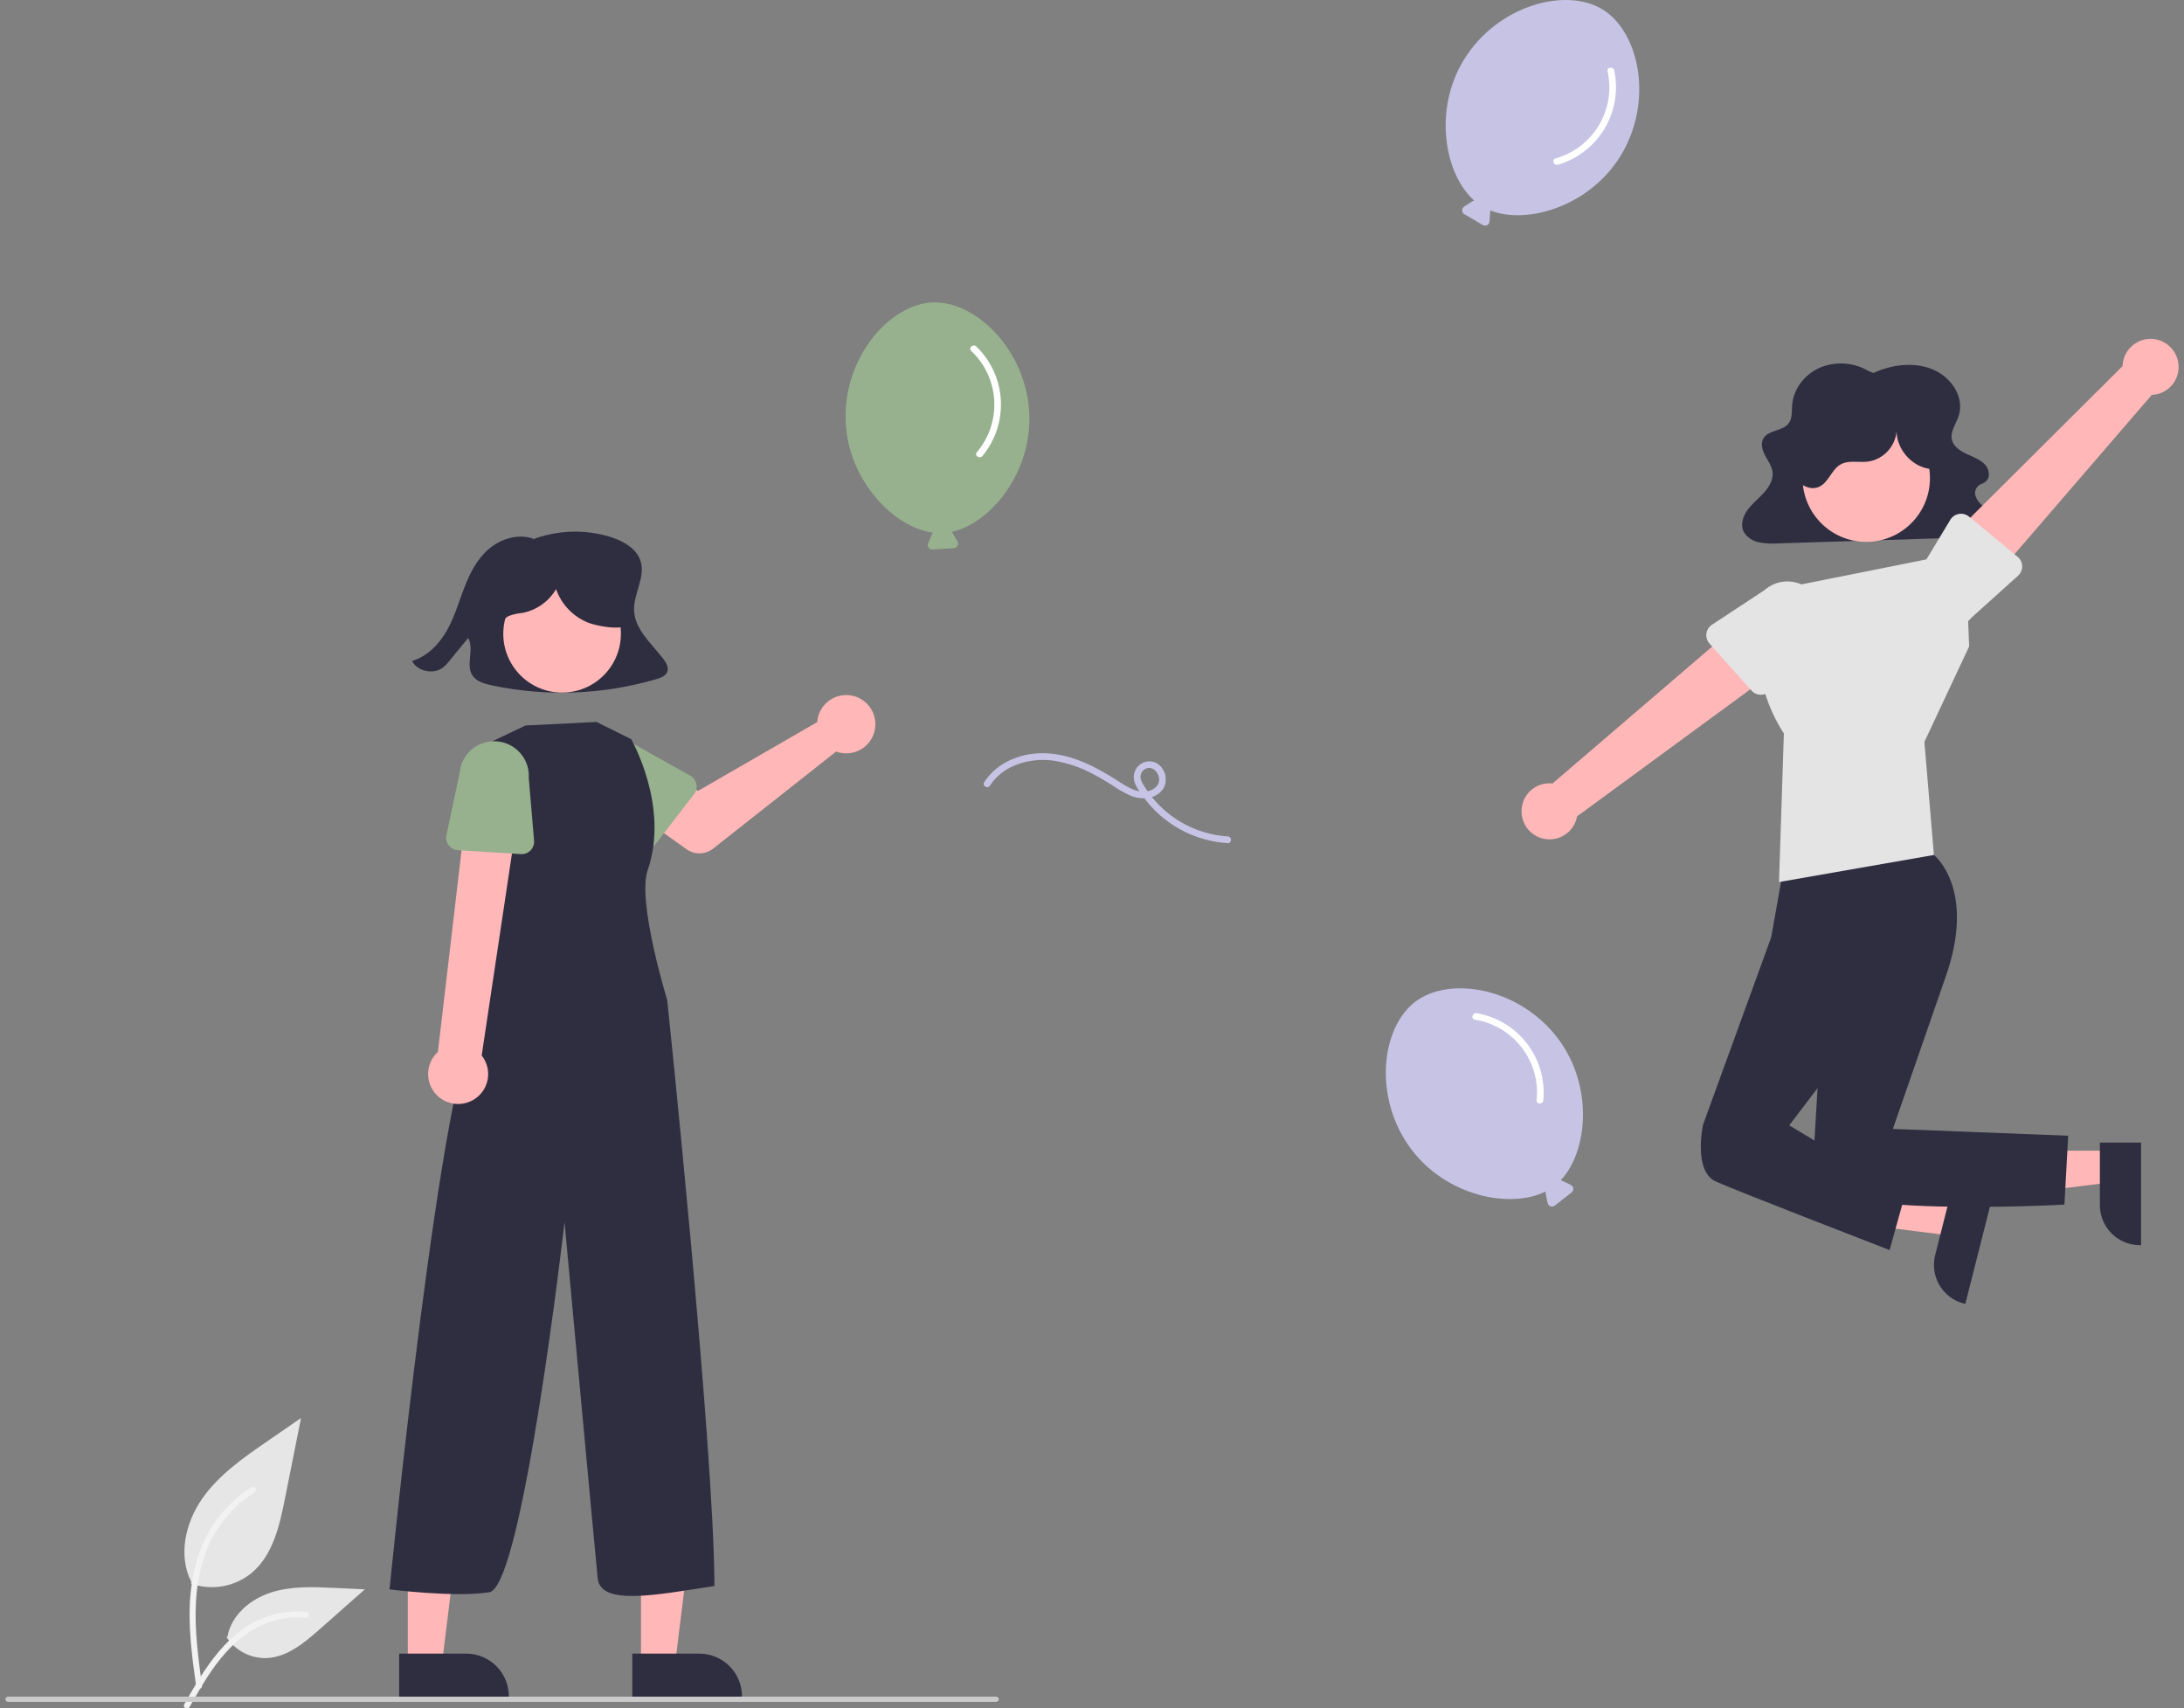 <svg width="202" height="158" viewBox="0 0 202 158" fill="none" xmlns="http://www.w3.org/2000/svg">
<rect x="0" y="0" width="202" height="158" fill="#808080" stroke="none"/>
<g clip-path="url(#clip0_7053_7392)">
<path d="M61.34 60.923C60.264 59.528 58.744 58.239 58.648 56.518C58.559 54.94 59.736 53.374 59.24 51.864C58.858 50.703 57.6 50.003 56.37 49.632C54.016 48.932 51.497 49.029 49.204 49.908L49.328 49.82C47.929 49.322 46.293 49.837 45.191 50.79C44.09 51.744 43.436 53.066 42.928 54.39C42.42 55.715 42.027 57.088 41.321 58.33C40.615 59.571 39.535 60.701 38.109 61.13C38.587 62.082 40.078 62.409 40.953 61.753C41.177 61.571 41.378 61.363 41.552 61.134C42.135 60.424 42.719 59.714 43.302 59.004C43.903 60.073 43.006 61.547 43.744 62.536C44.124 63.046 44.819 63.24 45.465 63.379C50.511 64.455 55.745 64.261 60.696 62.813C61.094 62.696 61.533 62.535 61.699 62.174C61.889 61.758 61.623 61.289 61.34 60.923Z" fill="#2F2E41"/>
<path d="M75.647 66.363C75.615 66.502 75.595 66.643 75.585 66.784L64.558 73.148L61.877 71.605L59.02 75.347L63.499 78.541C63.861 78.799 64.297 78.933 64.741 78.922C65.186 78.911 65.614 78.756 65.963 78.481L77.335 69.507C77.848 69.697 78.407 69.726 78.937 69.591C79.468 69.455 79.944 69.161 80.303 68.749C80.662 68.336 80.888 67.823 80.948 67.279C81.01 66.735 80.903 66.185 80.644 65.703C80.385 65.221 79.986 64.829 79.499 64.579C79.012 64.33 78.46 64.235 77.918 64.306C77.375 64.378 76.867 64.613 76.462 64.981C76.056 65.348 75.772 65.83 75.647 66.363Z" fill="#FFB7B7"/>
<path d="M64.19 73.45L60.625 78.071C60.524 78.203 60.395 78.311 60.248 78.388C60.102 78.465 59.94 78.51 59.774 78.519C59.608 78.528 59.442 78.501 59.288 78.441C59.133 78.38 58.994 78.287 58.879 78.167L54.844 73.976C54.174 73.453 53.739 72.686 53.634 71.843C53.529 70.999 53.763 70.149 54.283 69.478C54.804 68.806 55.57 68.369 56.413 68.262C57.255 68.155 58.106 68.386 58.778 68.905L63.839 71.736C63.984 71.817 64.11 71.928 64.208 72.063C64.306 72.197 64.374 72.35 64.407 72.513C64.44 72.676 64.438 72.844 64.4 73.005C64.363 73.167 64.291 73.319 64.19 73.45Z" fill="#97B18E"/>
<path d="M59.286 153.962L62.433 153.962L63.93 141.818L59.285 141.819L59.286 153.962Z" fill="#FFB7B7"/>
<path d="M58.48 152.934L64.679 152.934H64.679C65.727 152.934 66.731 153.35 67.472 154.091C68.213 154.832 68.629 155.837 68.629 156.885V157.013L58.481 157.013L58.48 152.934Z" fill="#2F2E41"/>
<path d="M37.719 153.962L40.867 153.962L42.364 141.818L37.719 141.819L37.719 153.962Z" fill="#FFB7B7"/>
<path d="M36.918 152.934L43.116 152.934H43.116C44.164 152.934 45.169 153.35 45.909 154.091C46.65 154.832 47.066 155.837 47.066 156.885V157.013L36.918 157.013L36.918 152.934Z" fill="#2F2E41"/>
<path d="M57.395 59.207C57.723 56.22 55.568 53.532 52.582 53.205C49.596 52.877 46.91 55.032 46.582 58.019C46.254 61.006 48.409 63.694 51.395 64.021C54.381 64.349 57.068 62.194 57.395 59.207Z" fill="#FFB7B7"/>
<path d="M55.171 66.769L58.376 68.358C58.376 68.358 61.956 74.582 59.902 80.488C58.905 83.355 61.713 92.496 61.713 92.496C61.713 92.496 66.063 133.901 66.077 146.68C60.672 147.512 55.538 148.539 55.281 145.971C55.024 143.403 52.214 113.04 52.214 113.04C52.214 113.04 48.35 146.741 45.269 147.255C42.189 147.768 36.027 146.998 36.027 146.998C36.027 146.998 40.919 97.632 44.256 94.551L44.77 91.983L44.756 68.932L48.601 67.097L55.171 66.769Z" fill="#2F2E41"/>
<path d="M43.706 101.762C44.06 101.57 44.369 101.303 44.609 100.979C44.849 100.655 45.015 100.282 45.096 99.887C45.176 99.492 45.169 99.084 45.075 98.691C44.981 98.299 44.802 97.933 44.551 97.617L48.277 72.769L43.408 72.535L40.503 97.28C40.002 97.738 39.685 98.363 39.613 99.038C39.541 99.713 39.72 100.392 40.115 100.944C40.509 101.496 41.093 101.885 41.755 102.035C42.417 102.186 43.111 102.089 43.706 101.762Z" fill="#FFB7B7"/>
<path d="M48.171 78.995L42.348 78.627C42.182 78.617 42.021 78.57 41.875 78.492C41.728 78.413 41.601 78.304 41.5 78.172C41.4 78.04 41.329 77.887 41.293 77.725C41.257 77.563 41.256 77.395 41.291 77.233L42.504 71.542C42.562 70.694 42.954 69.904 43.594 69.345C44.234 68.786 45.069 68.504 45.917 68.56C46.764 68.616 47.555 69.006 48.116 69.644C48.676 70.283 48.961 71.117 48.907 71.965L49.395 77.745C49.409 77.91 49.387 78.077 49.331 78.233C49.275 78.389 49.185 78.531 49.069 78.65C48.953 78.769 48.813 78.861 48.658 78.92C48.503 78.98 48.337 79.005 48.171 78.995Z" fill="#97B18E"/>
<path d="M57.689 55.076C57.477 54.114 56.789 53.318 55.996 52.734C54.688 51.772 53.085 51.299 51.465 51.398C49.845 51.496 48.311 52.16 47.129 53.273C46.469 53.856 45.993 54.619 45.76 55.469C45.649 55.893 45.643 56.339 45.743 56.766C45.843 57.193 46.046 57.59 46.334 57.921L46.442 57.989C46.344 57.571 46.669 57.153 47.056 56.968C47.46 56.82 47.881 56.726 48.309 56.688C48.956 56.565 49.57 56.305 50.108 55.925C50.647 55.545 51.097 55.054 51.43 54.485C51.676 55.185 52.069 55.825 52.583 56.361C53.097 56.897 53.72 57.316 54.409 57.591C55.128 57.872 57.103 58.259 57.787 57.902C58.66 57.447 57.901 56.038 57.689 55.076Z" fill="#2F2E41"/>
<path d="M17.667 146.461C18.608 146.792 19.619 146.874 20.601 146.701C21.584 146.528 22.505 146.105 23.277 145.472C25.241 143.823 25.858 141.106 26.358 138.589L27.841 131.146L24.737 133.284C22.505 134.822 20.223 136.408 18.677 138.635C17.132 140.862 16.458 143.902 17.699 146.311" fill="#E6E6E6"/>
<path d="M18.144 155.99C17.753 153.143 17.351 150.259 17.626 147.382C17.869 144.826 18.648 142.331 20.235 140.284C21.078 139.199 22.102 138.27 23.264 137.538C23.567 137.347 23.846 137.827 23.544 138.018C21.534 139.288 19.98 141.164 19.105 143.375C18.138 145.834 17.983 148.514 18.15 151.126C18.25 152.706 18.464 154.275 18.679 155.842C18.696 155.913 18.685 155.988 18.649 156.051C18.613 156.114 18.555 156.162 18.485 156.183C18.414 156.203 18.338 156.193 18.275 156.157C18.211 156.12 18.164 156.06 18.144 155.99L18.144 155.99Z" fill="#F2F2F2"/>
<path d="M20.957 151.422C21.361 152.036 21.915 152.535 22.568 152.872C23.221 153.209 23.949 153.372 24.683 153.346C26.57 153.256 28.142 151.94 29.557 150.69L33.744 146.992L30.973 146.859C28.98 146.764 26.936 146.674 25.038 147.29C23.14 147.905 21.39 149.384 21.043 151.349" fill="#E6E6E6"/>
<path d="M17.04 157.626C18.921 154.297 21.102 150.598 25 149.415C26.084 149.087 27.22 148.97 28.348 149.069C28.704 149.1 28.615 149.648 28.26 149.618C26.37 149.461 24.483 149.96 22.917 151.031C21.411 152.057 20.238 153.483 19.245 154.996C18.637 155.922 18.092 156.888 17.547 157.852C17.373 158.16 16.864 157.938 17.04 157.626Z" fill="#F2F2F2"/>
<path d="M144.128 96.088C140.599 91.363 134.14 90.223 130.93 92.622C127.721 95.022 126.983 101.541 130.512 106.265C133.779 110.638 139.697 111.831 142.957 110.192C142.947 110.244 142.946 110.296 142.955 110.348L143.139 111.257C143.153 111.326 143.185 111.39 143.231 111.444C143.277 111.498 143.335 111.539 143.402 111.563C143.468 111.588 143.54 111.595 143.609 111.584C143.679 111.573 143.745 111.545 143.801 111.501L145.357 110.285C145.413 110.241 145.456 110.184 145.484 110.119C145.511 110.054 145.522 109.983 145.514 109.913C145.506 109.843 145.481 109.775 145.44 109.718C145.399 109.66 145.344 109.614 145.28 109.584L144.443 109.185C144.413 109.172 144.382 109.162 144.351 109.156C146.863 106.499 147.402 100.47 144.128 96.088Z" fill="#C7C3E5"/>
<path d="M136.408 94.302C138.135 94.577 139.69 95.503 140.753 96.891C141.816 98.279 142.306 100.023 142.121 101.762C142.083 102.16 142.705 102.157 142.743 101.762C142.921 99.888 142.384 98.015 141.24 96.521C140.096 95.026 138.429 94.019 136.574 93.702C136.182 93.636 136.014 94.235 136.408 94.302Z" fill="white"/>
<path d="M149.882 14.423C152.967 9.398 151.641 2.972 148.226 0.875C144.812 -1.223 138.483 0.5 135.397 5.525C132.542 10.177 133.619 16.119 136.345 18.544C136.294 18.553 136.245 18.572 136.201 18.6L135.424 19.106C135.365 19.145 135.317 19.198 135.284 19.261C135.251 19.323 135.234 19.393 135.236 19.464C135.238 19.535 135.258 19.604 135.293 19.665C135.329 19.725 135.38 19.776 135.441 19.812L137.146 20.809C137.207 20.845 137.276 20.864 137.347 20.866C137.417 20.867 137.487 20.851 137.55 20.818C137.612 20.785 137.665 20.736 137.703 20.677C137.742 20.617 137.764 20.549 137.769 20.479L137.83 19.553C137.831 19.521 137.829 19.489 137.823 19.457C141.219 20.811 147.019 19.085 149.882 14.423Z" fill="#C7C3E5"/>
<path d="M148.685 6.588C149.068 8.294 148.781 10.082 147.884 11.583C146.987 13.084 145.548 14.183 143.865 14.653C143.481 14.765 143.713 15.343 144.095 15.232C145.901 14.705 147.442 13.514 148.408 11.899C149.374 10.283 149.694 8.362 149.303 6.52C149.22 6.132 148.601 6.197 148.685 6.588Z" fill="white"/>
<path d="M95.199 38.268C94.941 32.376 90.245 27.796 86.242 27.972C82.239 28.147 77.96 33.12 78.218 39.012C78.457 44.466 82.677 48.784 86.293 49.266C86.256 49.302 86.226 49.346 86.204 49.393L85.845 50.248C85.817 50.313 85.807 50.384 85.815 50.454C85.823 50.525 85.848 50.592 85.889 50.649C85.93 50.707 85.985 50.753 86.049 50.783C86.113 50.814 86.183 50.827 86.254 50.823L88.225 50.694C88.295 50.689 88.364 50.667 88.423 50.628C88.482 50.59 88.531 50.537 88.564 50.475C88.597 50.412 88.614 50.342 88.612 50.272C88.611 50.201 88.591 50.132 88.556 50.071L88.088 49.27C88.071 49.243 88.051 49.217 88.028 49.194C91.6 48.413 95.439 43.734 95.199 38.268Z" fill="#97B18E"/>
<path d="M89.824 32.446C91.096 33.645 91.86 35.287 91.957 37.033C92.055 38.779 91.478 40.495 90.347 41.828C90.091 42.136 90.607 42.484 90.861 42.178C92.063 40.73 92.672 38.88 92.568 37.001C92.464 35.121 91.653 33.35 90.298 32.044C90.012 31.768 89.536 32.169 89.824 32.446Z" fill="white"/>
<path d="M113.556 77.355C112.013 77.258 110.515 76.796 109.185 76.008C107.855 75.22 106.73 74.128 105.904 72.821C105.672 72.45 105.37 72.043 105.53 71.587C105.586 71.412 105.699 71.262 105.852 71.16C106.005 71.058 106.187 71.01 106.37 71.026C106.843 71.083 107.148 71.546 107.206 71.99C107.273 72.493 106.918 72.887 106.48 73.074C105.41 73.531 104.33 72.825 103.458 72.262C101.472 70.979 99.287 69.818 96.88 69.672C94.654 69.537 92.266 70.41 91.027 72.342C90.81 72.68 91.348 72.992 91.564 72.656C92.792 70.74 95.276 70.052 97.435 70.348C98.722 70.551 99.964 70.973 101.108 71.595C101.702 71.903 102.278 72.245 102.842 72.604C103.378 72.979 103.947 73.305 104.541 73.579C105.532 73.986 106.845 73.954 107.537 73.017C108.183 72.142 107.684 70.685 106.603 70.439C106.366 70.393 106.121 70.406 105.891 70.477C105.66 70.548 105.45 70.675 105.281 70.848C105.111 71.02 104.987 71.231 104.92 71.463C104.852 71.695 104.843 71.94 104.893 72.177C105.001 72.692 105.389 73.196 105.689 73.617C106.591 74.886 107.766 75.937 109.128 76.691C110.489 77.446 112.003 77.885 113.556 77.977C113.957 77.997 113.955 77.375 113.556 77.355Z" fill="#C7C3E5"/>
<path d="M173.278 34.496C174.981 33.704 177.071 33.444 178.803 34.181C180.536 34.917 181.717 36.804 181.157 38.474C180.903 39.231 180.324 39.976 180.55 40.74C180.723 41.329 181.328 41.718 181.922 41.994C182.517 42.27 183.167 42.502 183.597 42.968C184.026 43.434 184.116 44.237 183.579 44.598C183.402 44.717 183.181 44.774 183.01 44.899C182.863 45.018 182.758 45.179 182.708 45.361C182.658 45.543 182.666 45.736 182.73 45.912C182.873 46.269 183.109 46.579 183.414 46.812C184.024 47.338 184.829 47.94 184.64 48.686C184.57 48.886 184.452 49.065 184.298 49.21C184.144 49.354 183.957 49.459 183.753 49.516C183.33 49.638 182.891 49.696 182.451 49.688L164.467 50.255C163.873 50.299 163.276 50.266 162.691 50.156C162.407 50.104 162.136 49.994 161.897 49.832C161.657 49.671 161.452 49.462 161.297 49.218C160.953 48.581 161.179 47.795 161.604 47.2C162.029 46.604 162.631 46.135 163.129 45.588C163.626 45.041 164.033 44.359 163.945 43.652C163.875 43.086 163.502 42.597 163.234 42.083C162.967 41.569 162.811 40.927 163.158 40.454C163.646 39.788 164.82 39.848 165.375 39.227C165.794 38.759 165.713 38.084 165.755 37.48C165.855 36.027 166.861 34.654 168.293 34.017C169.021 33.704 169.813 33.569 170.604 33.623C171.395 33.677 172.161 33.918 172.84 34.326L173.278 34.496Z" fill="#2F2E41"/>
<path d="M195.18 106.42V109.362L183.836 110.762L183.836 106.42L195.18 106.42Z" fill="#FFB7B7"/>
<path d="M198.03 105.67L198.03 115.156H197.91C196.931 115.156 195.992 114.767 195.3 114.075C194.608 113.382 194.219 112.443 194.219 111.464V111.464L194.219 105.67L198.03 105.67Z" fill="#2F2E41"/>
<path d="M181.156 111.425L180.434 114.277L169.094 112.848L170.16 108.639L181.156 111.425Z" fill="#FFB7B7"/>
<path d="M184.101 111.399L181.772 120.595L181.656 120.565C180.707 120.325 179.893 119.717 179.391 118.876C178.89 118.035 178.744 117.029 178.984 116.08L180.406 110.463L184.101 111.399Z" fill="#2F2E41"/>
<path d="M178.259 78.434L178.871 79.072C178.871 79.072 182.868 82.207 179.911 90.466L175.074 104.405L191.288 105.038L190.941 111.408C190.941 111.408 167.427 112.716 167.632 108.84C167.838 104.963 168.706 90.611 168.706 90.611L163.82 86.686L164.998 80.049L178.259 78.434Z" fill="#2F2E41"/>
<path d="M165.697 84.76L163.819 86.686L157.521 104.004C157.521 104.004 156.562 108.323 158.721 109.283C160.88 110.243 174.772 115.612 174.772 115.612L176.19 110.505L165.486 104.078L170.475 97.524L171.226 87.195L165.697 84.76Z" fill="#2F2E41"/>
<path d="M165.797 54.209L181.782 51.012L182.129 59.785L177.989 68.613L178.869 79.071L164.542 81.575L164.991 67.824C164.991 67.824 161.144 62.394 163.41 56.922L165.797 54.209Z" fill="#E4E4E4"/>
<path d="M201.443 33.397C201.523 33.765 201.522 34.147 201.438 34.514C201.355 34.882 201.193 35.227 200.962 35.525C200.731 35.822 200.438 36.066 200.103 36.238C199.767 36.41 199.399 36.507 199.022 36.521L183.693 54.302L180.129 49.976L196.318 33.858C196.336 33.224 196.586 32.618 197.02 32.156C197.455 31.694 198.044 31.407 198.676 31.35C199.308 31.293 199.938 31.47 200.448 31.848C200.958 32.225 201.312 32.776 201.443 33.397Z" fill="#FFB7B7"/>
<path d="M187.032 52.364C187.035 52.529 187.003 52.694 186.937 52.847C186.871 52.999 186.773 53.136 186.65 53.247L182.339 57.128C181.798 57.783 181.02 58.197 180.174 58.279C179.329 58.361 178.485 58.104 177.829 57.564C177.172 57.025 176.756 56.247 176.672 55.402C176.588 54.556 176.842 53.712 177.38 53.053L180.388 48.072C180.474 47.93 180.59 47.808 180.727 47.714C180.864 47.621 181.02 47.558 181.184 47.53C181.347 47.502 181.515 47.51 181.676 47.553C181.836 47.596 181.985 47.673 182.113 47.779L186.612 51.497C186.741 51.603 186.844 51.735 186.917 51.884C186.989 52.034 187.028 52.197 187.032 52.364Z" fill="#E4E4E4"/>
<path d="M140.732 75.184C140.708 74.808 140.767 74.431 140.904 74.08C141.041 73.729 141.254 73.413 141.527 73.153C141.8 72.893 142.126 72.696 142.483 72.576C142.841 72.456 143.22 72.416 143.594 72.459L161.417 57.18L164.292 61.992L145.868 75.498C145.755 76.122 145.417 76.683 144.918 77.075C144.419 77.467 143.794 77.662 143.161 77.623C142.528 77.584 141.931 77.315 141.483 76.865C141.035 76.416 140.768 75.818 140.732 75.184Z" fill="#FFB7B7"/>
<path d="M157.826 58.598C157.847 58.433 157.904 58.275 157.992 58.134C158.08 57.993 158.198 57.873 158.336 57.782L163.18 54.591C163.813 54.024 164.645 53.732 165.493 53.778C166.342 53.824 167.137 54.205 167.705 54.837C168.274 55.468 168.568 56.3 168.524 57.149C168.481 57.997 168.102 58.794 167.472 59.364L163.75 63.838C163.644 63.965 163.512 64.069 163.362 64.141C163.212 64.212 163.049 64.251 162.883 64.254C162.717 64.257 162.552 64.224 162.4 64.158C162.248 64.091 162.112 63.993 162.001 63.869L158.111 59.517C158 59.393 157.917 59.247 157.868 59.089C157.819 58.93 157.805 58.762 157.826 58.598Z" fill="#E4E4E4"/>
<path d="M172.611 50.116C175.865 50.116 178.503 47.477 178.503 44.222C178.503 40.967 175.865 38.328 172.611 38.328C169.357 38.328 166.719 40.967 166.719 44.222C166.719 47.477 169.357 50.116 172.611 50.116Z" fill="#FFB7B7"/>
<path d="M178.639 43.383C176.778 43.234 175.234 41.375 175.427 39.517C175.449 40.283 175.189 41.03 174.696 41.616C174.203 42.202 173.512 42.586 172.754 42.696C171.901 42.79 170.965 42.532 170.222 42.962C169.399 43.439 169.136 44.598 168.279 45.01C167.451 45.408 166.399 44.865 165.989 44.042C165.58 43.219 165.681 42.23 165.952 41.352C166.338 40.1 167.043 38.968 167.996 38.069C168.949 37.169 170.119 36.532 171.391 36.218C172.664 35.905 173.996 35.926 175.257 36.28C176.519 36.634 177.668 37.309 178.592 38.238C179.374 39.026 179.995 40.029 180.096 41.134C180.197 42.24 179.684 43.439 178.692 43.936L178.639 43.383Z" fill="#2F2E41"/>
<path d="M92.14 157.396H0.74C0.676 157.396 0.615 157.371 0.57 157.326C0.525 157.281 0.5 157.22 0.5 157.156C0.5 157.092 0.525 157.031 0.57 156.986C0.615 156.941 0.676 156.916 0.74 156.916H92.14C92.204 156.916 92.265 156.941 92.31 156.986C92.355 157.031 92.38 157.092 92.38 157.156C92.38 157.22 92.355 157.281 92.31 157.326C92.265 157.371 92.204 157.396 92.14 157.396Z" fill="#CACACA"/>
</g>
<defs>
<clipPath id="clip0_7053_7392">
<rect width="201" height="158" fill="white" transform="translate(0.5)"/>
</clipPath>
</defs>
</svg>
